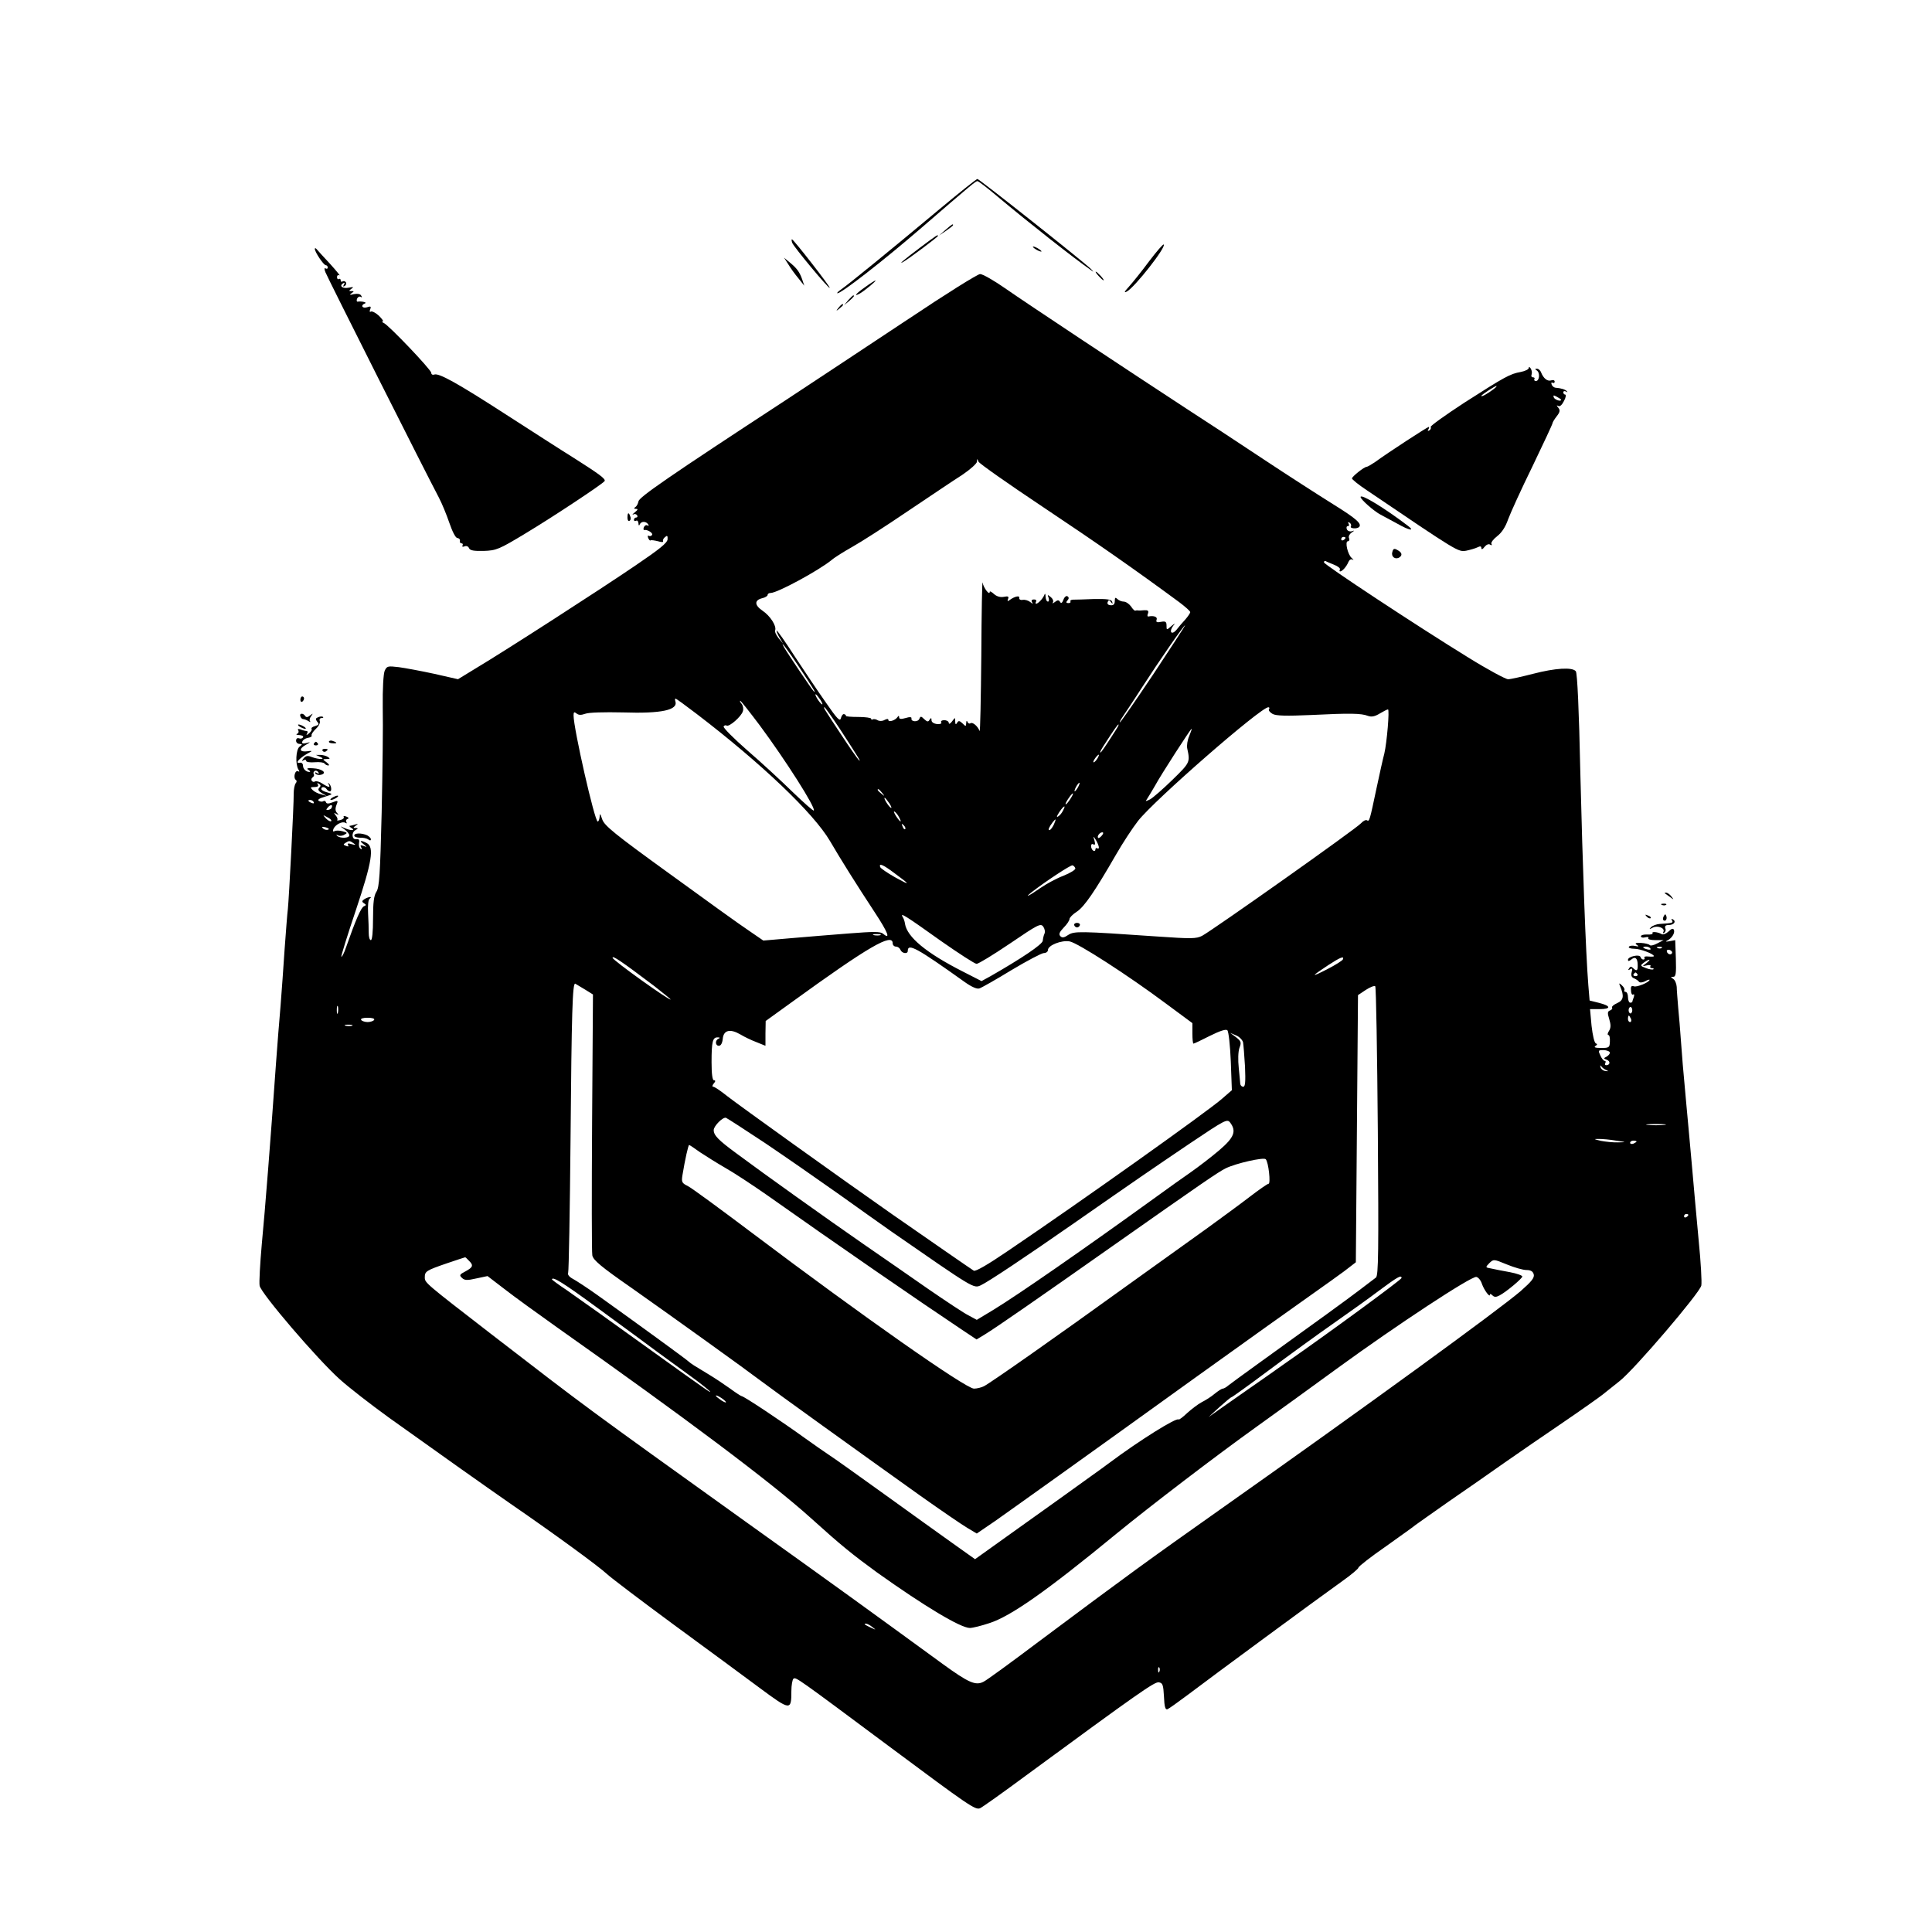 <?xml version="1.0" standalone="no"?>
<!DOCTYPE svg PUBLIC "-//W3C//DTD SVG 20010904//EN"
 "http://www.w3.org/TR/2001/REC-SVG-20010904/DTD/svg10.dtd">
<svg version="1.0" xmlns="http://www.w3.org/2000/svg"
 width="896pt" height="896pt" viewBox="0 0 896 896"
 preserveAspectRatio="xMidYMid meet">

<g transform="translate(0,896) scale(0.1,-0.1)"
fill="#000000" stroke="none">
<path d="M4350 7984 c-225 -188 -418 -345 -450 -367 -13 -9 -21 -17 -16 -17
19 0 214 152 390 304 235 203 251 216 259 216 5 0 48 -33 95 -73 137 -115 354
-286 432 -340 13 -10 13 -9 0 5 -27 28 -519 418 -527 418 -5 0 -87 -66 -183
-146z"/>
<path d="M4385 7894 l-30 -26 33 22 c17 12 32 23 32 26 0 7 -4 5 -35 -22z"/>
<path d="M4270 7814 c-76 -57 -109 -85 -80 -68 26 15 160 115 160 120 0 7 -4
5 -80 -52z"/>
<path d="M3674 7834 c7 -19 169 -214 174 -209 4 4 -168 225 -175 225 -3 0 -2
-7 1 -16z"/>
<path d="M5329 7748 c-34 -46 -76 -98 -93 -117 -22 -24 -25 -31 -10 -23 36 19
183 206 171 218 -3 3 -33 -32 -68 -78z"/>
<path d="M4790 7816 c0 -3 9 -10 20 -16 11 -6 20 -8 20 -6 0 3 -9 10 -20 16
-11 6 -20 8 -20 6z"/>
<path d="M1460 7806 c0 -15 41 -76 51 -76 5 0 9 -5 9 -11 0 -5 -4 -7 -10 -4
-6 4 -7 -2 -1 -17 8 -22 468 -936 525 -1043 15 -28 37 -82 50 -120 14 -41 29
-70 37 -70 8 -1 13 -6 12 -13 -2 -7 2 -12 8 -12 5 0 7 -4 4 -10 -3 -6 1 -7 9
-4 9 4 18 0 21 -8 5 -11 22 -14 68 -13 59 2 71 7 192 80 125 75 361 231 369
244 6 10 -26 33 -144 108 -58 36 -199 127 -314 201 -226 146 -311 193 -332
185 -8 -3 -14 1 -14 8 0 14 -196 220 -220 231 -8 4 -11 7 -5 7 5 1 -3 12 -18
27 -15 14 -32 22 -37 19 -6 -4 -7 1 -3 11 5 13 2 15 -15 9 -23 -7 -31 10 -9
18 11 5 -17 11 -35 8 -4 0 -5 6 -2 14 4 8 11 12 17 8 6 -4 7 -1 2 6 -4 8 -17
10 -34 7 -19 -5 -22 -4 -11 4 13 9 13 10 0 10 -13 0 -13 1 0 11 12 8 9 9 -12
5 -28 -6 -47 7 -27 20 8 5 9 3 4 -6 -5 -9 -4 -11 4 -6 6 4 9 12 5 17 -3 5 -10
7 -15 4 -5 -4 -9 -1 -9 5 0 6 -4 9 -8 6 -5 -3 -9 1 -9 9 0 8 5 11 11 8 6 -4
-13 20 -43 53 -30 32 -58 63 -63 69 -4 5 -8 5 -8 1z"/>
<path d="M3656 7734 c10 -17 31 -46 47 -65 l27 -34 -10 30 c-12 34 -25 52 -60
80 l-24 20 20 -31z"/>
<path d="M5095 7680 c10 -11 20 -20 23 -20 3 0 -3 9 -13 20 -10 11 -20 20 -23
20 -3 0 3 -9 13 -20z"/>
<path d="M4215 7482 c-171 -114 -428 -283 -570 -377 -546 -357 -680 -450 -684
-470 -2 -11 -8 -23 -15 -27 -7 -5 -6 -8 3 -8 11 0 10 -4 -5 -16 -10 -8 -14
-13 -7 -10 6 4 14 2 18 -4 3 -5 1 -10 -4 -10 -6 0 -11 -5 -11 -11 0 -5 5 -7
10 -4 6 3 10 -2 11 -12 0 -10 3 -13 6 -5 6 15 29 16 39 0 4 -6 3 -8 -3 -5 -6
4 -13 0 -17 -8 -3 -8 -2 -14 2 -13 14 3 42 -14 36 -23 -3 -5 -10 -7 -15 -4 -5
3 -6 -1 -3 -10 4 -9 9 -14 11 -11 2 2 18 0 34 -4 16 -5 27 -5 24 0 -2 4 1 13
9 19 10 9 13 7 12 -10 -1 -17 -39 -47 -151 -123 -166 -113 -602 -394 -736
-474 l-85 -52 -110 25 c-60 13 -135 27 -165 31 -51 6 -55 5 -65 -17 -6 -14
-10 -84 -9 -169 2 -80 -1 -299 -5 -488 -7 -287 -11 -347 -24 -367 -12 -18 -16
-50 -16 -125 0 -62 -4 -100 -10 -100 -6 0 -10 15 -10 33 0 17 -1 59 -3 92 -2
35 1 63 7 67 17 12 -7 9 -24 -2 -12 -8 -13 -12 -2 -19 11 -7 11 -9 0 -14 -13
-4 -39 -64 -83 -190 -9 -27 -19 -46 -22 -44 -2 3 28 99 67 215 76 227 86 293
51 312 -29 15 -38 12 -15 -5 18 -15 18 -15 0 -8 -14 5 -17 3 -11 -7 5 -8 4
-11 -3 -6 -6 3 -9 15 -7 27 3 14 -1 19 -12 17 -21 -4 -25 30 -5 42 14 8 14 9
2 10 -13 0 -13 2 0 11 12 9 12 10 -3 5 -10 -3 -22 -6 -25 -6 -4 0 0 -5 8 -10
21 -13 -4 -13 -33 0 -22 10 -22 10 0 -6 13 -9 23 -22 23 -28 0 -14 -44 -15
-57 -2 -5 5 -3 6 4 2 7 -4 21 -3 30 3 16 8 14 10 -9 16 -15 4 -32 4 -37 0 -7
-3 -8 0 -5 10 8 20 41 38 56 29 6 -4 8 -3 4 4 -3 5 -1 12 6 14 7 3 5 7 -6 11
-9 4 -15 3 -12 -2 3 -5 -4 -11 -15 -14 -12 -3 -18 -3 -15 0 3 4 0 13 -7 21
-10 13 -9 14 3 7 12 -6 12 -5 3 5 -8 8 -9 20 -3 36 9 22 8 23 -18 13 -18 -7
-28 -7 -30 0 -2 6 -8 9 -13 5 -5 -3 -14 -2 -21 2 -7 5 4 12 28 19 39 12 39 12
12 20 -16 4 -28 11 -28 16 0 12 17 11 25 -1 3 -5 10 -10 15 -10 10 0 7 27 -5
37 -4 4 -5 2 -1 -4 10 -17 0 -16 -29 3 -13 9 -29 13 -34 10 -5 -4 -12 -2 -15
3 -4 5 -2 12 4 16 6 4 8 10 5 15 -3 5 -1 11 4 14 5 4 13 1 17 -5 5 -8 3 -9 -6
-4 -8 5 -11 4 -7 -3 4 -5 16 -8 26 -5 30 8 5 28 -38 30 -25 2 -32 -1 -21 -7 8
-5 11 -10 5 -10 -16 0 -30 14 -30 30 0 8 -6 14 -12 13 -32 -7 -2 25 47 50 9 4
4 6 -13 3 -38 -5 -43 10 -10 29 25 14 25 15 4 9 -17 -4 -22 -2 -19 7 3 8 14
15 26 17 12 2 20 7 17 11 -2 5 6 18 20 31 13 12 21 28 18 36 -3 8 1 14 8 14 7
0 10 2 7 5 -3 3 -13 3 -22 -1 -13 -5 -14 -9 -5 -21 10 -11 8 -15 -9 -20 -12
-3 -20 -9 -17 -13 3 -4 -3 -14 -12 -21 -12 -10 -14 -10 -9 -1 4 6 3 12 -3 12
-5 0 -17 3 -27 7 -11 4 -15 3 -11 -4 4 -6 1 -14 -5 -16 -7 -3 -3 -6 10 -6 13
-1 21 -5 17 -11 -3 -5 -11 -7 -19 -4 -7 3 -13 -2 -13 -11 0 -8 7 -15 16 -15
14 -1 14 -2 0 -13 -17 -13 -20 -82 -5 -106 6 -9 5 -12 -1 -8 -6 4 -13 -2 -16
-13 -3 -11 -1 -23 4 -26 6 -4 6 -10 0 -17 -5 -7 -9 -28 -9 -47 1 -50 -22 -487
-27 -535 -3 -22 -9 -105 -15 -185 -5 -80 -14 -199 -19 -265 -6 -66 -15 -185
-21 -265 -24 -340 -51 -686 -66 -840 -8 -91 -13 -178 -10 -193 7 -36 268 -341
372 -434 41 -37 144 -117 227 -177 187 -134 465 -331 572 -405 192 -132 403
-286 440 -321 22 -20 162 -126 310 -235 149 -109 328 -241 398 -293 143 -106
147 -106 147 -15 0 28 5 55 10 58 12 7 11 8 450 -319 364 -271 393 -291 415
-282 8 3 104 71 212 151 523 384 597 436 617 433 18 -3 21 -11 24 -66 2 -47 6
-62 16 -59 7 3 48 32 92 65 131 99 594 440 720 530 41 29 74 57 74 62 0 5 57
50 128 99 70 50 132 94 137 99 6 4 74 53 153 108 79 54 196 136 260 181 64 45
187 129 272 187 85 58 167 116 182 128 16 13 51 41 79 63 68 53 372 409 379
443 3 15 -2 108 -12 207 -9 99 -24 259 -32 355 -9 96 -20 225 -26 285 -15 161
-19 212 -25 295 -3 41 -8 107 -12 145 -3 39 -7 83 -7 98 -1 15 -8 32 -16 37
-13 9 -13 10 0 10 12 0 14 15 12 85 l-3 85 -27 -5 c-15 -3 -20 -2 -12 2 21 9
39 35 33 50 -3 9 -11 7 -25 -7 -12 -11 -26 -16 -32 -12 -17 10 -48 13 -42 4 3
-4 -8 -7 -25 -6 -16 1 -29 -3 -29 -8 0 -6 9 -8 20 -5 11 3 18 1 14 -4 -3 -5
12 -9 33 -9 l38 0 -29 -15 c-16 -9 -32 -12 -35 -8 -3 4 -21 9 -40 10 -26 1
-31 -1 -20 -9 11 -7 9 -9 -8 -5 -13 3 -26 1 -29 -4 -3 -5 9 -9 26 -9 27 0 90
-24 90 -34 0 -3 -11 -3 -25 -2 -13 2 -22 -1 -19 -5 3 -5 1 -9 -5 -9 -5 0 -11
5 -13 12 -5 14 -58 2 -58 -13 0 -8 5 -7 15 1 19 16 30 6 30 -26 1 -26 -5 -30
-22 -13 -8 8 -13 7 -18 -2 -6 -8 -4 -10 5 -4 10 6 12 3 7 -14 -4 -15 0 -24 11
-28 9 -4 20 -11 23 -16 4 -5 15 -4 28 2 11 7 21 9 21 7 0 -11 -60 -36 -73 -30
-11 4 -15 -1 -13 -19 0 -14 5 -23 10 -19 5 3 6 -2 3 -12 -4 -10 -7 -20 -7 -22
0 -2 -4 -4 -10 -4 -5 0 -10 11 -10 25 0 14 -5 25 -11 25 -5 0 -8 3 -6 8 3 4
-2 14 -11 22 -14 13 -15 12 -8 -5 19 -45 15 -64 -14 -77 -16 -7 -26 -16 -24
-20 3 -5 -1 -11 -9 -14 -12 -4 -13 -12 -4 -40 8 -27 8 -40 -1 -55 -7 -10 -8
-19 -3 -19 5 0 8 -13 7 -30 -1 -28 -3 -30 -41 -30 -26 0 -35 3 -26 9 9 6 10
10 2 12 -7 3 -15 38 -20 82 l-7 77 43 0 c56 0 55 15 -1 29 l-44 11 -6 72 c-12
152 -26 539 -37 983 -6 290 -14 464 -21 472 -16 20 -95 15 -199 -12 -51 -13
-103 -25 -115 -25 -11 0 -95 45 -185 101 -242 149 -669 431 -669 441 0 5 3 8
8 6 4 -3 22 -10 39 -17 18 -7 30 -17 27 -22 -3 -5 -2 -9 1 -9 10 0 30 23 38
43 4 10 12 16 19 12 7 -4 6 -1 -3 7 -19 16 -33 78 -18 78 6 0 9 7 5 15 -3 8 3
19 12 25 15 10 15 11 0 6 -9 -2 -19 2 -22 10 -3 8 -1 14 5 14 6 0 7 5 3 12 -4
7 -3 8 5 4 6 -4 9 -12 6 -17 -7 -10 28 -13 38 -3 14 15 -13 39 -121 106 -64
40 -209 133 -322 208 -113 75 -274 181 -358 235 -248 162 -739 487 -842 559
-52 36 -104 66 -115 65 -11 0 -160 -93 -330 -207z m620 -872 c252 -168 428
-291 633 -442 28 -21 52 -42 52 -47 0 -4 -10 -19 -22 -33 -13 -14 -32 -36 -42
-49 -23 -27 -36 -9 -15 19 11 13 9 13 -9 -2 -22 -19 -22 -19 -22 3 0 18 -5 21
-26 17 -19 -4 -24 -1 -20 10 5 13 -12 20 -38 15 -5 -1 -6 5 -2 14 4 12 0 16
-17 15 -12 -1 -25 -2 -29 -1 -5 1 -10 0 -13 -1 -2 -2 -12 7 -20 20 -9 12 -24
22 -34 22 -9 0 -22 5 -29 12 -9 9 -12 7 -12 -9 0 -15 -6 -21 -19 -20 -12 1
-17 6 -14 15 5 11 7 11 15 0 8 -10 9 -10 6 1 -3 11 -22 14 -84 13 -43 -2 -87
-3 -97 -3 -9 0 -15 -4 -13 -8 3 -4 -1 -8 -9 -8 -11 0 -12 4 -4 13 7 8 7 14 -1
19 -5 3 -14 -4 -18 -16 -6 -16 -11 -19 -16 -10 -6 9 -11 9 -24 -1 -9 -7 -13
-8 -9 -2 4 7 -1 18 -10 25 -15 12 -16 12 -10 -3 3 -10 2 -18 -3 -18 -6 0 -10
10 -11 23 0 14 -3 17 -6 7 -7 -17 -29 -40 -38 -40 -3 0 -3 5 0 10 3 6 -1 10
-10 10 -10 0 -13 -5 -9 -12 6 -10 4 -10 -8 0 -9 7 -25 12 -35 10 -10 -2 -17 2
-16 9 3 13 -22 7 -45 -10 -9 -7 -11 -6 -7 5 5 12 0 14 -20 10 -16 -3 -33 2
-45 13 -11 10 -20 15 -20 10 0 -19 -29 19 -33 43 -2 15 -5 -137 -6 -338 -2
-201 -5 -358 -8 -350 -9 23 -32 42 -42 36 -5 -4 -12 0 -14 6 -3 8 -6 5 -6 -5
-1 -17 -2 -17 -17 -2 -14 13 -19 14 -25 3 -6 -10 -9 -8 -9 6 0 20 0 20 -15 0
-8 -11 -15 -14 -15 -6 0 6 -9 12 -21 12 -11 0 -17 -4 -14 -10 4 -6 -5 -9 -19
-8 -16 2 -26 9 -26 18 0 12 -2 12 -9 2 -6 -11 -11 -10 -25 3 -14 14 -17 14
-22 2 -6 -17 -40 -15 -37 1 2 7 -8 8 -27 2 -21 -6 -30 -5 -30 3 0 8 -3 9 -8 1
-10 -15 -42 -25 -42 -13 0 6 -6 6 -18 0 -10 -6 -24 -6 -32 -1 -8 5 -18 6 -22
4 -4 -3 -8 -2 -8 3 0 4 -27 8 -59 8 -33 0 -59 2 -58 5 1 3 -2 6 -8 8 -5 2 -12
-6 -15 -18 -4 -18 -17 -5 -70 72 -36 51 -101 148 -145 215 -43 67 -81 121 -83
118 -2 -2 4 -16 13 -32 l17 -28 -21 25 c-11 14 -19 30 -16 37 7 20 -23 67 -59
91 -38 26 -38 49 0 58 13 3 24 10 24 15 0 5 6 9 14 9 31 0 223 104 283 153 15
13 59 40 96 61 38 21 152 94 255 164 103 69 217 146 255 170 37 25 67 52 68
61 0 15 1 15 7 0 4 -9 138 -103 297 -209z m1405 -144 c0 -3 -4 -8 -10 -11 -5
-3 -10 -1 -10 4 0 6 5 11 10 11 6 0 10 -2 10 -4z m-890 -631 c-83 -124 -153
-225 -156 -225 -3 0 3 12 14 28 10 15 50 74 87 132 84 130 195 290 201 290 2
0 -64 -101 -146 -225z m-1643 30 c67 -101 81 -125 66 -110 -10 10 -122 177
-138 205 -20 37 17 -12 72 -95z m98 -151 c9 -15 12 -23 6 -20 -11 7 -35 46
-28 46 3 0 12 -12 22 -26z m-574 -65 c301 -230 542 -460 618 -589 52 -89 121
-199 209 -333 60 -91 74 -128 37 -97 -12 10 -43 10 -158 1 -78 -6 -199 -16
-269 -22 l-128 -11 -67 46 c-38 25 -203 144 -368 264 -256 185 -302 223 -312
252 -9 27 -12 30 -12 13 -1 -13 -5 -23 -9 -23 -14 0 -112 431 -112 492 0 16 3
18 14 9 10 -8 21 -8 41 -1 17 6 85 8 175 6 178 -6 256 11 242 52 -2 6 -2 12 1
12 3 0 47 -32 98 -71z m291 -51 c121 -163 263 -386 252 -397 -2 -3 -46 36 -97
85 -51 50 -145 137 -210 193 -64 56 -115 107 -111 112 3 5 9 7 14 4 12 -7 68
42 75 66 4 11 1 26 -5 34 -7 8 -10 15 -7 15 3 0 43 -51 89 -112z m374 -20 c85
-131 100 -155 87 -143 -6 6 -42 57 -80 115 -82 124 -86 130 -79 130 2 0 35
-46 72 -102z m1989 93 c-3 -6 5 -15 17 -22 16 -9 64 -10 178 -5 182 9 233 8
264 -4 17 -6 32 -3 55 11 17 10 34 19 38 19 8 0 -5 -154 -17 -205 -6 -22 -22
-94 -36 -160 -32 -151 -33 -157 -45 -149 -5 3 -17 -3 -27 -14 -19 -23 -691
-498 -737 -522 -27 -14 -51 -14 -210 -3 -360 25 -383 25 -411 7 -19 -13 -28
-14 -36 -6 -9 9 -5 19 15 40 15 15 27 33 27 40 0 6 15 22 34 34 35 23 84 95
182 265 31 54 77 124 102 156 75 96 569 527 604 527 5 0 7 -4 3 -9z m-711 -98
c-53 -83 -67 -103 -71 -103 -3 0 3 12 13 28 53 82 67 102 71 102 3 0 -3 -12
-13 -27z m341 -27 c-8 -18 -12 -44 -9 -57 14 -64 13 -66 -68 -145 -43 -42 -90
-83 -104 -91 -20 -10 -24 -10 -16 -1 5 7 22 36 38 63 28 52 166 265 170 265 2
0 -3 -15 -11 -34z m-427 -106 c-7 -10 -14 -17 -17 -15 -4 4 18 35 25 35 2 0
-1 -9 -8 -20z m-3607 -133 c-8 -8 -5 -15 11 -25 l23 -13 -25 7 c-14 3 -32 12
-40 20 -12 12 -11 14 8 14 15 0 21 4 16 12 -5 7 -3 8 5 3 9 -5 10 -10 2 -18z
m3519 3 c-6 -11 -13 -20 -16 -20 -2 0 0 9 6 20 6 11 13 20 16 20 2 0 0 -9 -6
-20z m-909 -27 c13 -16 12 -17 -3 -4 -17 13 -22 21 -14 21 2 0 10 -8 17 -17z
m873 -28 c-9 -14 -18 -25 -21 -25 -5 0 5 18 20 38 17 22 18 13 1 -13z m-839
-21 c9 -15 12 -23 6 -20 -11 7 -35 46 -28 46 3 0 12 -12 22 -26z m-2670 6 c3
-6 -1 -7 -9 -4 -18 7 -21 14 -7 14 6 0 13 -4 16 -10z m83 -26 c-1 -5 -9 -9
-16 -10 -10 -2 -11 1 -1 12 12 14 24 13 17 -2z m3392 -13 c-5 -11 -15 -23 -22
-27 -7 -5 -8 -2 -3 7 21 37 44 55 25 20z m-760 -32 c15 -28 5 -23 -15 7 -9 15
-12 23 -6 20 6 -4 16 -16 21 -27z m-2634 -17 c-4 -3 -14 2 -24 12 -16 18 -16
18 6 6 13 -6 21 -14 18 -18z m3351 -17 c-7 -14 -16 -25 -20 -25 -8 0 -2 14 16
38 15 19 16 14 4 -13z m-689 -20 c-3 -3 -9 2 -12 12 -6 14 -5 15 5 6 7 -7 10
-15 7 -18z m-2677 -3 c-7 -2 -18 1 -23 6 -8 8 -4 9 13 5 13 -4 18 -8 10 -11z
m3589 -27 c-7 -9 -15 -13 -17 -11 -7 7 7 26 19 26 6 0 6 -6 -2 -15z m-14 -53
c1 -6 -2 -10 -7 -6 -5 3 -9 0 -9 -6 0 -6 -4 -8 -10 -5 -5 3 -10 13 -10 21 0 9
5 12 11 8 8 -4 9 1 5 17 -7 23 -6 23 6 4 7 -11 13 -26 14 -33z m-3456 17 c12
-8 10 -9 -9 -4 -16 5 -21 4 -17 -4 5 -7 1 -8 -9 -4 -13 5 -14 7 -3 14 17 11
20 11 38 -2z m2509 -139 c75 -55 75 -59 1 -18 -35 20 -66 41 -68 47 -7 20 14
11 67 -29z m838 23 c2 -6 -22 -21 -54 -34 -32 -12 -78 -37 -103 -54 -58 -40
-83 -53 -46 -23 63 49 181 127 190 125 6 -2 11 -8 13 -14z m-623 -337 c83 -58
157 -106 165 -106 9 0 79 43 156 95 128 87 141 94 153 78 7 -10 10 -24 6 -33
-4 -8 -7 -23 -8 -33 -2 -17 -97 -81 -242 -164 l-42 -23 -88 45 c-169 86 -257
159 -267 221 -1 10 -6 25 -11 32 -13 22 14 5 178 -112z m-281 27 c-7 -2 -21
-2 -30 0 -10 3 -4 5 12 5 17 0 24 -2 18 -5z m57 -38 c0 -8 7 -15 15 -15 9 0
18 -7 21 -15 7 -17 34 -21 34 -5 0 37 41 15 265 -145 31 -22 56 -33 67 -29 10
3 77 41 149 85 72 43 140 79 150 79 10 0 19 6 19 14 0 22 63 47 101 40 39 -8
269 -156 446 -288 l123 -91 0 -47 c0 -27 2 -48 5 -48 3 0 37 16 76 36 48 24
75 32 81 26 6 -6 13 -71 16 -144 l5 -134 -46 -40 c-66 -58 -649 -473 -995
-707 -91 -62 -148 -95 -156 -90 -13 8 -218 150 -379 262 -236 165 -717 510
-765 548 -30 24 -58 43 -64 43 -6 0 -5 6 2 15 9 10 9 15 1 15 -7 0 -11 29 -11
84 0 96 5 116 29 115 10 0 11 -2 4 -6 -18 -7 -16 -33 1 -33 9 0 16 12 18 33 4
40 34 47 81 20 18 -11 51 -27 75 -36 l42 -17 0 58 1 57 122 88 c356 258 467
322 467 272z m3514 -24 c4 -5 -3 -7 -14 -4 -23 6 -26 13 -6 13 8 0 17 -4 20
-9z m53 3 c-3 -3 -12 -4 -19 -1 -8 3 -5 6 6 6 11 1 17 -2 13 -5z m47 -25 c-6
-11 -24 -2 -24 11 0 5 7 7 15 4 8 -4 12 -10 9 -15z m-4721 -151 c42 -33 77
-61 77 -63 0 -10 -269 182 -269 193 -1 12 37 -13 192 -130z m3195 123 c-1 -5
-34 -26 -73 -46 -78 -40 -77 -35 5 19 55 36 75 44 68 27z m1407 -18 c-20 -15
-20 -15 3 -10 12 3 20 1 16 -4 -3 -5 0 -9 7 -9 7 0 10 -2 7 -5 -3 -3 -18 -1
-34 5 -28 11 -28 12 -10 26 27 19 36 17 11 -3z m-41 -51 c3 -5 -1 -9 -9 -9 -8
0 -12 4 -9 9 3 4 7 8 9 8 2 0 6 -4 9 -8z m-4881 -71 l37 -23 -4 -592 c-2 -325
-2 -603 1 -618 4 -22 41 -53 182 -151 200 -141 519 -370 601 -432 59 -45 454
-329 740 -533 96 -68 194 -135 218 -149 l42 -25 85 58 c81 57 455 324 920 659
121 87 276 198 345 247 296 210 358 254 382 274 l26 20 5 620 5 619 36 24 c20
13 40 21 44 17 4 -4 9 -308 12 -674 4 -555 3 -669 -9 -677 -7 -5 -41 -31 -75
-57 -55 -42 -194 -143 -486 -353 -58 -42 -113 -82 -123 -90 -9 -8 -21 -15 -26
-15 -5 0 -22 -11 -38 -24 -15 -13 -42 -30 -60 -39 -17 -9 -47 -32 -67 -50 -20
-19 -37 -32 -40 -30 -10 10 -183 -98 -322 -202 -22 -16 -58 -43 -80 -58 -21
-15 -87 -63 -146 -105 -59 -42 -172 -123 -252 -180 l-144 -103 -104 74 c-56
40 -200 143 -319 229 -118 85 -233 167 -255 181 -21 14 -70 48 -109 76 -115
83 -284 195 -295 196 -3 0 -28 16 -55 36 -28 20 -70 48 -95 63 -73 44 -83 50
-98 63 -13 12 -234 173 -416 303 -50 36 -104 71 -119 79 -17 9 -26 20 -22 29
3 8 8 285 11 616 5 590 9 730 22 724 4 -2 24 -14 45 -27z m-1146 -108 c-3 -10
-5 -4 -5 12 0 17 2 24 5 18 2 -7 2 -21 0 -30z m6003 12 c0 -8 -4 -15 -8 -15
-5 0 -9 7 -9 15 0 8 4 15 9 15 4 0 8 -7 8 -15z m-6 -40 c3 -8 1 -15 -4 -15 -6
0 -10 7 -10 15 0 8 2 15 4 15 2 0 6 -7 10 -15z m-5829 -5 c-3 -5 -17 -10 -30
-10 -13 0 -27 5 -30 10 -4 6 8 10 30 10 22 0 34 -4 30 -10z m-102 -27 c-7 -2
-21 -2 -30 0 -10 3 -4 5 12 5 17 0 24 -2 18 -5z m4132 -77 c2 -12 6 -63 9
-113 3 -70 1 -93 -8 -93 -7 0 -13 6 -14 13 0 6 -4 40 -7 74 -4 37 -3 75 3 93
10 26 8 31 -16 50 l-27 20 28 -12 c15 -6 29 -21 32 -32z m1700 -45 c3 -6 -3
-14 -12 -20 -17 -9 -17 -10 -1 -16 18 -7 15 -25 -3 -25 -6 0 -7 5 -4 10 3 6 2
10 -3 10 -5 0 -14 11 -20 25 -11 23 -10 25 13 25 13 0 26 -4 30 -9z m-15 -84
c11 -5 9 -6 -4 -4 -11 1 -21 9 -23 17 -3 10 -2 11 4 4 4 -6 15 -14 23 -17z
m-3902 -338 c92 -62 246 -169 342 -237 96 -69 207 -147 245 -174 381 -264 380
-264 413 -249 35 16 210 133 434 289 287 200 354 246 536 369 164 110 173 115
187 97 30 -40 19 -69 -50 -128 -35 -30 -95 -76 -132 -102 -38 -26 -106 -75
-153 -109 -350 -253 -649 -460 -762 -529 l-78 -47 -37 20 c-21 10 -105 66
-188 123 -82 57 -217 151 -300 208 -176 122 -462 326 -591 422 -83 61 -104 83
-104 107 0 19 43 62 57 57 7 -3 89 -56 181 -117z m4170 84 c-21 -2 -55 -2 -75
0 -21 2 -4 4 37 4 41 0 58 -2 38 -4z m-223 -73 c49 -7 49 -7 10 -8 -22 -1 -58
3 -80 7 -34 8 -36 9 -10 9 17 0 53 -3 80 -8z m95 -4 c0 -2 -7 -6 -15 -10 -8
-3 -15 -1 -15 4 0 6 7 10 15 10 8 0 15 -2 15 -4z m-4343 -50 c27 -18 80 -51
118 -73 39 -22 124 -78 190 -124 331 -234 710 -495 902 -623 l72 -48 38 23
c54 33 250 169 598 414 407 286 485 340 520 357 47 23 175 52 185 42 13 -13
24 -114 13 -114 -5 0 -45 -28 -88 -61 -44 -34 -132 -98 -195 -144 -63 -45
-236 -169 -385 -276 -306 -221 -619 -441 -652 -458 -12 -6 -33 -11 -46 -11
-38 0 -518 337 -1025 719 -150 113 -286 213 -303 221 -27 13 -29 19 -24 50 12
73 27 140 31 140 2 0 25 -15 51 -34z m4583 -290 c0 -3 -4 -8 -10 -11 -5 -3
-10 -1 -10 4 0 6 5 11 10 11 6 0 10 -2 10 -4z m-5656 -212 c23 -22 20 -31 -15
-50 -27 -14 -30 -18 -17 -30 12 -12 24 -13 67 -3 l52 11 77 -59 c42 -33 154
-114 247 -180 596 -421 992 -718 1174 -882 145 -131 194 -170 309 -254 219
-156 387 -257 430 -257 13 0 53 10 89 22 99 31 267 149 588 413 160 131 465
364 655 500 91 65 262 189 380 275 264 192 614 423 637 418 9 -2 21 -16 26
-33 10 -28 37 -65 37 -49 0 5 5 3 12 -4 8 -8 17 -8 32 0 31 16 106 79 106 88
0 5 -26 14 -57 20 -32 6 -71 13 -87 17 -28 5 -28 5 -9 25 20 19 20 19 81 -6
34 -14 75 -26 91 -26 20 0 30 -6 34 -20 4 -16 -10 -33 -61 -78 -104 -89 -714
-533 -1387 -1008 -351 -248 -424 -301 -850 -619 -126 -95 -240 -178 -253 -184
-37 -20 -70 -5 -190 82 -358 261 -471 343 -917 662 -746 535 -722 517 -1177
868 -308 238 -308 238 -308 263 0 28 6 32 105 66 44 15 81 27 82 27 1 1 9 -6
17 -15z m4326 -81 c-1 -8 -332 -251 -539 -395 -53 -38 -125 -88 -161 -113 -36
-25 -94 -66 -130 -91 l-65 -46 50 46 c28 25 53 46 56 46 3 0 81 56 172 124 91
68 226 166 299 217 73 51 171 121 217 156 81 60 101 72 101 56z m-3730 -138
c102 -74 229 -168 283 -208 53 -39 117 -85 140 -102 51 -36 118 -90 97 -79
-13 7 -123 85 -508 362 -48 34 -117 83 -154 109 -38 25 -68 48 -68 49 0 17 52
-15 210 -131z m596 -436 c3 -6 -5 -3 -20 6 -14 10 -26 19 -26 22 0 7 39 -17
46 -28z m680 -1045 c18 -14 18 -14 -6 -3 -31 14 -36 19 -24 19 6 0 19 -7 30
-16z m1331 -206 c-3 -8 -6 -5 -6 6 -1 11 2 17 5 13 3 -3 4 -12 1 -19z"/>
<path d="M4982 4669 c2 -6 8 -10 13 -10 5 0 11 4 13 10 2 6 -4 11 -13 11 -9 0
-15 -5 -13 -11z"/>
<path d="M4013 7629 c-43 -30 -58 -48 -25 -30 21 12 79 60 72 60 -3 0 -24 -13
-47 -30z"/>
<path d="M3934 7568 l-19 -23 23 19 c21 18 27 26 19 26 -2 0 -12 -10 -23 -22z"/>
<path d="M3889 7533 c-13 -16 -12 -17 4 -4 9 7 17 15 17 17 0 8 -8 3 -21 -13z"/>
<path d="M7090 7254 c0 -7 -17 -15 -37 -19 -50 -9 -72 -21 -261 -142 -89 -58
-160 -109 -157 -113 3 -5 0 -12 -6 -16 -8 -4 -9 -3 -5 4 4 7 5 12 2 12 -6 0
-192 -121 -249 -163 -18 -12 -35 -22 -39 -22 -11 0 -68 -45 -68 -54 0 -4 30
-29 68 -54 428 -290 424 -287 462 -281 19 4 43 11 53 16 12 6 17 5 17 -4 1 -8
6 -6 15 6 8 10 19 15 26 10 7 -4 10 -3 6 3 -4 6 8 22 26 36 21 16 39 43 51 78
11 30 61 140 113 246 51 106 93 196 93 200 0 4 9 19 20 33 15 19 16 28 7 39
-9 11 -9 13 0 8 7 -4 17 5 26 23 9 16 11 30 6 30 -5 0 -9 5 -9 11 0 5 6 7 13
3 6 -4 8 -3 4 1 -7 9 -28 15 -54 17 -7 1 -15 8 -17 15 -3 8 -1 11 4 8 6 -3 10
-1 10 5 0 7 -7 9 -16 6 -17 -6 -36 9 -47 37 -3 9 -12 17 -19 17 -10 0 -10 -2
-1 -8 16 -10 13 -49 -4 -49 -6 0 -10 4 -7 9 3 4 0 8 -6 8 -7 0 -10 6 -7 13 3
8 1 20 -4 28 -5 8 -9 9 -9 3z m-165 -100 c-26 -20 -55 -36 -55 -30 0 5 63 46
70 46 3 -1 -4 -8 -15 -16z m315 -48 c0 -10 -30 0 -34 11 -4 11 -1 11 14 3 11
-6 20 -12 20 -14z"/>
<path d="M6310 6655 c0 -11 62 -66 93 -82 19 -10 54 -29 78 -42 54 -31 83 -36
49 -10 -106 81 -220 151 -220 134z"/>
<path d="M2910 6559 c0 -11 4 -18 10 -14 5 3 7 12 3 20 -7 21 -13 19 -13 -6z"/>
<path d="M6457 6399 c-6 -21 14 -36 33 -24 15 10 12 23 -9 34 -15 9 -20 7 -24
-10z"/>
<path d="M1393 5715 c0 -8 4 -12 9 -9 4 3 8 9 8 15 0 5 -4 9 -8 9 -5 0 -9 -7
-9 -15z"/>
<path d="M1393 5638 c2 -7 8 -13 13 -13 5 0 16 -4 24 -9 8 -5 12 -6 8 -1 -4 4
-2 15 5 24 10 14 10 14 -5 3 -11 -9 -18 -10 -23 -2 -9 14 -28 13 -22 -2z"/>
<path d="M1390 5590 c8 -5 20 -10 25 -10 6 0 3 5 -5 10 -8 5 -19 10 -25 10 -5
0 -3 -5 5 -10z"/>
<path d="M1526 5522 c-3 -4 4 -9 15 -9 23 -2 25 3 4 10 -8 4 -16 3 -19 -1z"/>
<path d="M1456 5512 c-3 -5 1 -9 9 -9 8 0 12 4 9 9 -3 4 -7 8 -9 8 -2 0 -6 -4
-9 -8z"/>
<path d="M1496 5478 c3 -5 10 -6 15 -3 13 9 11 12 -6 12 -8 0 -12 -4 -9 -9z"/>
<path d="M1408 5443 c-9 -12 -10 -15 0 -9 6 4 12 3 12 -3 0 -5 18 -8 40 -6 22
2 42 -1 45 -6 4 -5 11 -9 18 -9 6 0 2 7 -9 15 -19 14 -19 14 1 15 17 0 17 2 5
10 -8 5 -24 9 -35 9 l-20 0 20 -9 c29 -13 -6 -13 -39 -1 -19 8 -28 6 -38 -6z"/>
<path d="M1540 5260 c-8 -5 -10 -10 -5 -10 6 0 17 5 25 10 8 5 11 10 5 10 -5
0 -17 -5 -25 -10z"/>
<path d="M1643 5085 c0 -6 12 -10 26 -10 14 1 32 -3 39 -8 7 -6 12 -6 12 1 0
5 -8 13 -17 18 -27 12 -60 11 -60 -1z"/>
<path d="M7721 4817 c2 -1 13 -9 24 -17 19 -14 19 -14 6 3 -7 9 -18 17 -24 17
-6 0 -8 -1 -6 -3z"/>
<path d="M7708 4763 c7 -3 16 -2 19 1 4 3 -2 6 -13 5 -11 0 -14 -3 -6 -6z"/>
<path d="M7637 4709 c7 -7 15 -10 18 -7 3 3 -2 9 -12 12 -14 6 -15 5 -6 -5z"/>
<path d="M7716 4711 c-4 -7 -5 -15 -2 -18 9 -9 19 4 14 18 -4 11 -6 11 -12 0z"/>
<path d="M7754 4692 c7 -12 4 -13 -57 -17 -15 -1 -33 -8 -40 -15 -10 -10 -8
-11 8 -2 23 12 59 -3 49 -20 -4 -7 -3 -8 4 -4 6 4 9 13 5 21 -3 10 1 15 15 15
25 0 37 16 21 26 -8 4 -9 3 -5 -4z"/>
</g>
</svg>
